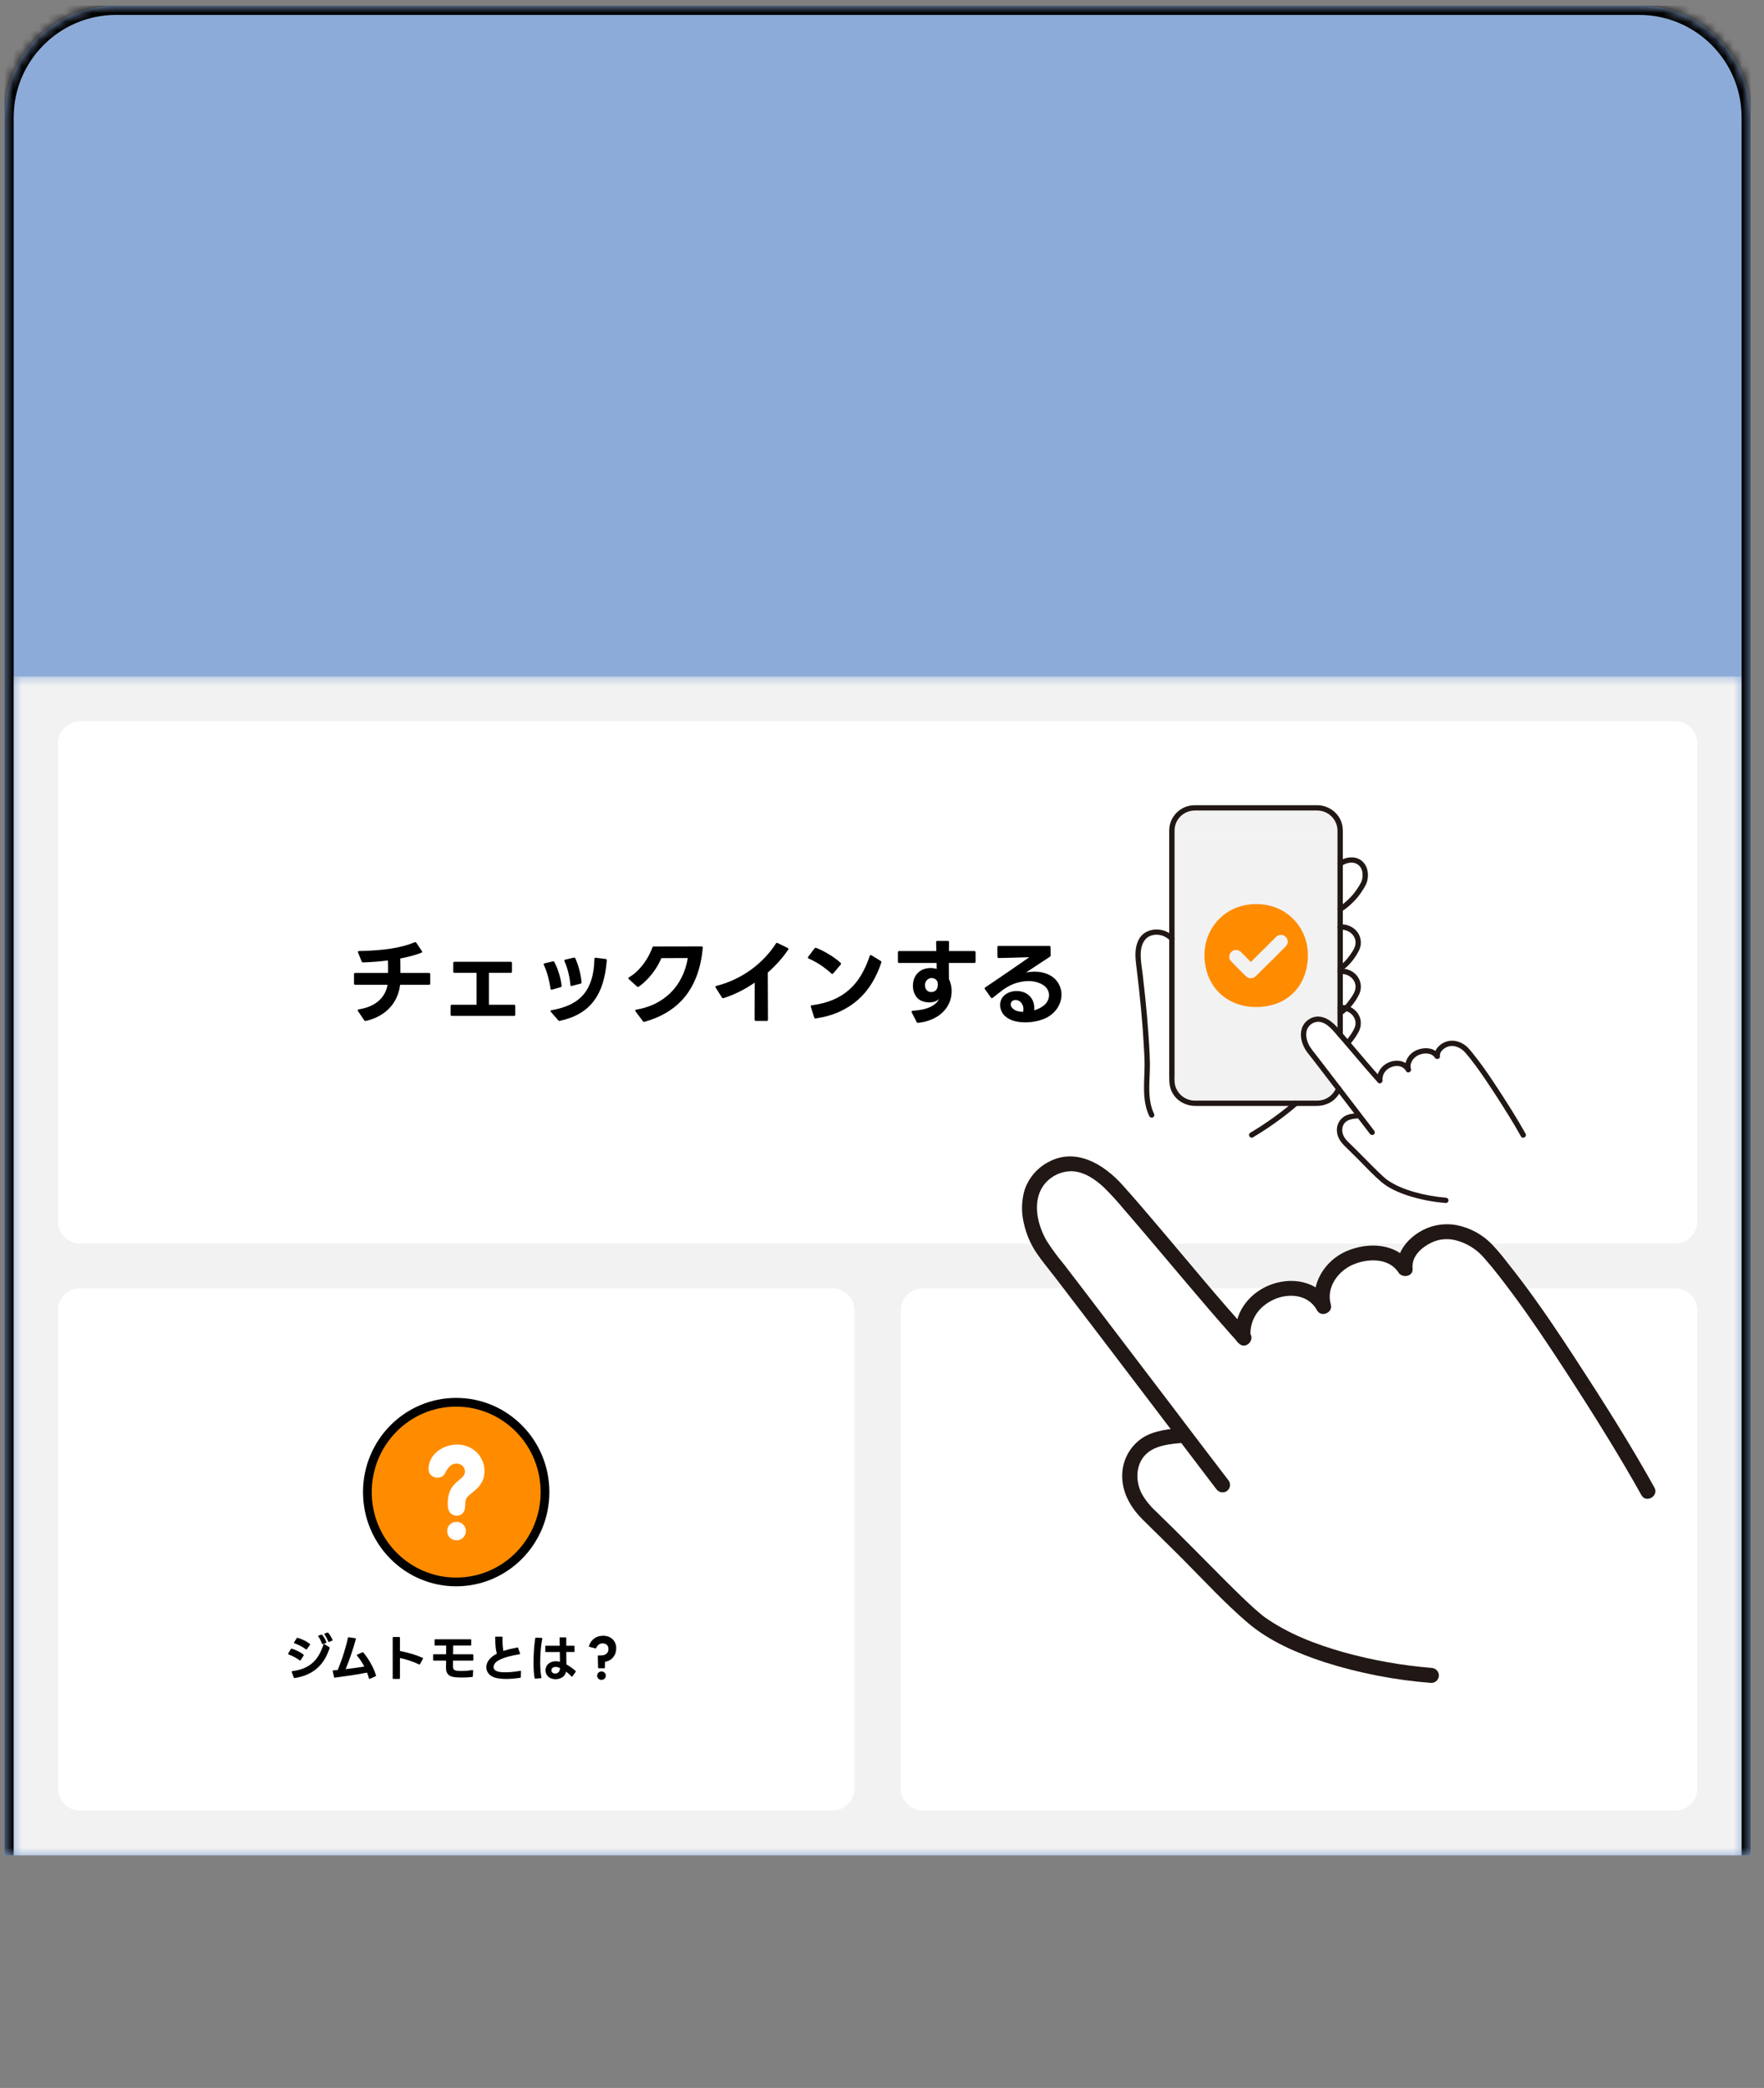 <svg width="202" height="239" viewBox="0 0 202 239" fill="none" xmlns="http://www.w3.org/2000/svg">
<rect x="0" y="0" width="202" height="239" fill="#808080" stroke="none"/>
<g clip-path="url(#clip0_1583_5700)">
<path d="M0.5 13.439C0.5 6.369 6.231 0.639 13.3 0.639H187.7C194.769 0.639 200.5 6.369 200.5 13.439V212.372H0.5V13.439Z" fill="#8CABD8"/>
<mask id="mask0_1583_5700" style="mask-type:luminance" maskUnits="userSpaceOnUse" x="0" y="0" width="201" height="213">
<path d="M0.5 13.439C0.5 6.369 6.231 0.639 13.3 0.639H187.7C194.769 0.639 200.5 6.369 200.5 13.439V212.372H0.5V13.439Z" fill="white"/>
</mask>
<g mask="url(#mask0_1583_5700)">
<path d="M-0.567 13.439C-0.567 5.781 5.642 -0.428 13.3 -0.428H187.7C195.358 -0.428 201.567 5.781 201.567 13.439H199.433C199.433 6.959 194.18 1.706 187.7 1.706H13.3C6.82 1.706 1.567 6.959 1.567 13.439H-0.567ZM-0.567 212.372V13.439C-0.567 5.781 5.642 -0.428 13.3 -0.428V1.706C6.82 1.706 1.567 6.959 1.567 13.439V212.372H-0.567ZM187.7 -0.428C195.358 -0.428 201.567 5.781 201.567 13.439V212.372H199.433V13.439C199.433 6.959 194.18 1.706 187.7 1.706V-0.428Z" fill="black"/>
</g>
<mask id="mask1_1583_5700" style="mask-type:luminance" maskUnits="userSpaceOnUse" x="1" y="77" width="199" height="136">
<path d="M199.433 77.439H1.567V212.373H199.433V77.439Z" fill="white"/>
</mask>
<g mask="url(#mask1_1583_5700)">
<path d="M199.433 77.439H1.567V212.373H199.433V77.439Z" fill="#F2F2F2"/>
<path d="M191.835 82.561H9.165C7.766 82.561 6.632 83.707 6.632 85.121V139.783C6.632 141.197 7.766 142.344 9.165 142.344H191.835C193.234 142.344 194.368 141.197 194.368 139.783V85.121C194.368 83.707 193.234 82.561 191.835 82.561Z" fill="white"/>
<path d="M41.837 116.864C41.773 116.864 41.727 116.836 41.699 116.778L40.992 115.733C40.971 115.697 40.961 115.669 40.961 115.648C40.961 115.591 40.999 115.556 41.077 115.541C42.041 115.385 42.8 115.061 43.356 114.57C43.912 114.08 44.253 113.465 44.38 112.725H40.686C40.588 112.725 40.538 112.676 40.538 112.576V111.52C40.538 111.42 40.588 111.37 40.686 111.37H44.432C44.432 111.143 44.432 110.908 44.432 110.667C44.432 110.417 44.429 110.176 44.422 109.941C43.535 110.055 42.593 110.129 41.594 110.165C41.502 110.165 41.443 110.129 41.414 110.059L41.003 109.035C40.989 109.006 40.982 108.981 40.982 108.96C40.982 108.896 41.027 108.864 41.119 108.864C42.519 108.836 43.736 108.743 44.77 108.586C45.811 108.423 46.715 108.181 47.482 107.861C47.51 107.847 47.535 107.84 47.556 107.84C47.598 107.84 47.637 107.865 47.672 107.915L48.305 108.853C48.334 108.889 48.348 108.924 48.348 108.96C48.348 108.996 48.33 109.02 48.295 109.035C47.943 109.177 47.56 109.305 47.145 109.419C46.737 109.525 46.3 109.625 45.836 109.717C45.843 109.973 45.847 110.247 45.847 110.539C45.847 110.823 45.847 111.1 45.847 111.37H49.118C49.217 111.37 49.266 111.42 49.266 111.52V112.576C49.266 112.676 49.217 112.725 49.118 112.725H45.815C45.759 113.23 45.629 113.707 45.425 114.155C45.227 114.603 44.96 115.008 44.622 115.371C44.292 115.726 43.894 116.032 43.43 116.288C42.973 116.544 42.459 116.736 41.889 116.864H41.837ZM51.745 116.288C51.647 116.288 51.598 116.238 51.598 116.139V115.157C51.598 115.057 51.647 115.008 51.745 115.008H54.573V111.36H52.051C51.953 111.36 51.904 111.31 51.904 111.211V110.24C51.904 110.14 51.953 110.091 52.051 110.091H58.478C58.577 110.091 58.626 110.14 58.626 110.24V111.211C58.626 111.31 58.577 111.36 58.478 111.36H55.987V115.008H58.858C58.956 115.008 59.005 115.057 59.005 115.157V116.139C59.005 116.238 58.956 116.288 58.858 116.288H51.745ZM64.06 116.864C64.011 116.864 63.965 116.839 63.923 116.789L63.09 115.829C63.054 115.793 63.037 115.761 63.037 115.733C63.037 115.684 63.075 115.652 63.153 115.637C64.004 115.488 64.736 115.264 65.348 114.965C65.96 114.66 66.463 114.268 66.857 113.792C67.251 113.308 67.546 112.736 67.743 112.075C67.94 111.413 68.049 110.645 68.07 109.77C68.07 109.664 68.123 109.617 68.229 109.632L69.347 109.77C69.439 109.777 69.484 109.835 69.484 109.941C69.407 110.923 69.249 111.797 69.01 112.565C68.77 113.333 68.432 114.005 67.997 114.581C67.567 115.15 67.033 115.623 66.392 116C65.752 116.377 64.992 116.661 64.113 116.853C64.099 116.86 64.082 116.864 64.06 116.864ZM63.153 113.28C63.09 113.28 63.05 113.241 63.037 113.163C62.98 112.715 62.885 112.252 62.752 111.776C62.625 111.3 62.467 110.858 62.277 110.453C62.263 110.425 62.256 110.4 62.256 110.378C62.256 110.314 62.291 110.279 62.361 110.272L63.3 110.048C63.314 110.041 63.332 110.037 63.353 110.037C63.402 110.037 63.445 110.065 63.48 110.123C63.684 110.507 63.86 110.937 64.008 111.413C64.155 111.889 64.257 112.359 64.314 112.821V112.853C64.314 112.932 64.275 112.981 64.198 113.002L63.206 113.28H63.153ZM65.432 112.864C65.355 112.864 65.316 112.821 65.316 112.736C65.281 112.288 65.203 111.825 65.084 111.349C64.971 110.865 64.823 110.428 64.641 110.037C64.626 109.994 64.62 109.969 64.62 109.963C64.62 109.905 64.658 109.866 64.736 109.845L65.707 109.621C65.713 109.614 65.731 109.611 65.759 109.611C65.808 109.611 65.851 109.639 65.886 109.696C66.055 110.08 66.206 110.517 66.34 111.008C66.473 111.499 66.558 111.972 66.593 112.427V112.448C66.593 112.526 66.554 112.576 66.477 112.597L65.485 112.853C65.471 112.86 65.453 112.864 65.432 112.864ZM73.758 116.97C73.695 116.97 73.649 116.945 73.621 116.896L72.776 115.765C72.755 115.723 72.745 115.69 72.745 115.669C72.745 115.612 72.78 115.58 72.85 115.573C73.624 115.445 74.342 115.221 75.003 114.901C75.664 114.574 76.252 114.161 76.766 113.664C77.279 113.159 77.705 112.572 78.042 111.904C78.387 111.228 78.626 110.481 78.76 109.664L75.731 109.675C75.619 109.952 75.474 110.244 75.299 110.549C75.123 110.848 74.922 111.143 74.697 111.435C74.472 111.726 74.226 112.004 73.958 112.267C73.698 112.523 73.427 112.747 73.146 112.939C73.118 112.96 73.086 112.97 73.051 112.97C73.023 112.97 72.984 112.953 72.935 112.917L72.006 112.075C71.971 112.039 71.953 112.007 71.953 111.978C71.953 111.936 71.978 111.9 72.027 111.872C72.379 111.665 72.699 111.42 72.988 111.136C73.276 110.852 73.533 110.553 73.758 110.24C73.983 109.927 74.173 109.617 74.328 109.312C74.49 108.999 74.616 108.715 74.708 108.459C74.729 108.38 74.782 108.341 74.866 108.341L80.332 108.331C80.438 108.331 80.484 108.395 80.47 108.523C80.364 109.703 80.136 110.759 79.784 111.691C79.439 112.615 78.982 113.425 78.412 114.123C77.842 114.812 77.17 115.392 76.396 115.861C75.622 116.33 74.76 116.697 73.811 116.96C73.796 116.967 73.779 116.97 73.758 116.97ZM86.561 116.864C86.462 116.864 86.413 116.814 86.413 116.715L86.424 112.48C85.854 112.871 85.269 113.216 84.672 113.515C84.074 113.813 83.469 114.059 82.857 114.251C82.842 114.257 82.821 114.261 82.793 114.261C82.737 114.261 82.695 114.233 82.667 114.176L81.949 113.045C81.928 113.009 81.917 112.981 81.917 112.96C81.917 112.903 81.956 112.868 82.034 112.853C82.793 112.661 83.511 112.401 84.186 112.075C84.868 111.748 85.499 111.371 86.075 110.944C86.652 110.517 87.173 110.055 87.637 109.557C88.108 109.052 88.513 108.533 88.851 108C88.907 107.921 88.974 107.904 89.051 107.947L90.201 108.512C90.258 108.548 90.286 108.587 90.286 108.629C90.286 108.651 90.275 108.679 90.254 108.715C89.6 109.668 88.823 110.538 87.922 111.328L87.943 116.715C87.943 116.814 87.894 116.864 87.795 116.864H86.561ZM93.369 116.576C93.299 116.576 93.253 116.537 93.232 116.459L92.852 115.243L92.842 115.189C92.842 115.118 92.884 115.079 92.968 115.072C93.883 114.951 94.692 114.741 95.396 114.443C96.099 114.144 96.718 113.756 97.253 113.28C97.788 112.804 98.245 112.241 98.625 111.594C99.005 110.948 99.329 110.222 99.596 109.419C99.617 109.355 99.652 109.323 99.701 109.323C99.73 109.323 99.758 109.329 99.786 109.344L100.851 109.994C100.929 110.052 100.954 110.112 100.925 110.176C100.644 111.022 100.285 111.804 99.849 112.523C99.413 113.241 98.885 113.877 98.266 114.432C97.647 114.98 96.936 115.438 96.134 115.808C95.332 116.171 94.425 116.427 93.412 116.576H93.369ZM95.301 111.488C95.273 111.488 95.241 111.47 95.206 111.435C95.023 111.264 94.823 111.097 94.604 110.933C94.393 110.763 94.175 110.602 93.95 110.453C93.725 110.304 93.496 110.169 93.264 110.048C93.039 109.92 92.821 109.813 92.61 109.728C92.546 109.706 92.515 109.671 92.515 109.621C92.515 109.585 92.525 109.553 92.546 109.525L93.274 108.555C93.331 108.491 93.394 108.473 93.464 108.501C93.69 108.587 93.922 108.689 94.161 108.811C94.407 108.932 94.65 109.067 94.889 109.216C95.135 109.358 95.374 109.515 95.607 109.685C95.839 109.849 96.053 110.023 96.25 110.208C96.293 110.236 96.314 110.272 96.314 110.315C96.314 110.35 96.296 110.385 96.261 110.421L95.417 111.424C95.374 111.467 95.336 111.488 95.301 111.488ZM105.12 117.077C105.05 117.077 104.997 117.045 104.962 116.981L104.402 115.883C104.389 115.854 104.381 115.829 104.381 115.808C104.381 115.751 104.427 115.716 104.519 115.701C105.37 115.644 106.049 115.495 106.555 115.253C107.062 115.004 107.386 114.698 107.526 114.336C107.414 114.471 107.255 114.574 107.051 114.645C106.848 114.709 106.633 114.741 106.408 114.741C106.154 114.741 105.901 114.699 105.648 114.613C105.394 114.528 105.187 114.393 105.025 114.208C104.864 114.023 104.74 113.813 104.656 113.578C104.579 113.337 104.54 113.092 104.54 112.843C104.54 112.544 104.592 112.256 104.698 111.978C104.811 111.701 104.976 111.47 105.194 111.285C105.398 111.108 105.62 110.983 105.859 110.912C106.105 110.841 106.341 110.805 106.566 110.805C106.7 110.805 106.823 110.816 106.935 110.837C107.055 110.852 107.164 110.876 107.262 110.912L107.252 110.229H102.967C102.869 110.229 102.82 110.18 102.82 110.08V109.013C102.82 108.913 102.869 108.864 102.967 108.864H107.22L107.199 107.851V107.84C107.199 107.748 107.249 107.701 107.347 107.701H108.529C108.627 107.701 108.676 107.751 108.676 107.851L108.666 108.864H111.568C111.667 108.864 111.716 108.913 111.716 109.013V110.08C111.716 110.18 111.667 110.229 111.568 110.229H108.655V110.773L108.666 112.075C108.75 112.238 108.821 112.437 108.877 112.672C108.94 112.9 108.972 113.159 108.972 113.451C108.972 113.607 108.961 113.771 108.94 113.941C108.891 114.332 108.768 114.705 108.571 115.061C108.381 115.409 108.124 115.726 107.8 116.011C107.484 116.288 107.101 116.519 106.65 116.704C106.207 116.896 105.704 117.02 105.141 117.077H105.12ZM106.65 113.557C106.756 113.557 106.858 113.536 106.956 113.493C107.062 113.451 107.146 113.39 107.21 113.312C107.287 113.212 107.336 113.109 107.357 113.002C107.378 112.896 107.389 112.793 107.389 112.693C107.389 112.636 107.386 112.587 107.378 112.544C107.378 112.501 107.375 112.462 107.368 112.427C107.347 112.348 107.308 112.281 107.252 112.224C107.203 112.16 107.154 112.11 107.104 112.075C107.048 112.039 106.981 112.011 106.903 111.989C106.833 111.961 106.759 111.947 106.682 111.947C106.576 111.947 106.471 111.972 106.365 112.021C106.26 112.071 106.168 112.145 106.091 112.245C105.979 112.401 105.922 112.58 105.922 112.778C105.922 112.977 105.975 113.148 106.08 113.291C106.144 113.383 106.225 113.451 106.323 113.493C106.429 113.536 106.538 113.557 106.65 113.557ZM117.416 117.024C117.03 117.024 116.656 116.985 116.298 116.907C115.946 116.828 115.64 116.704 115.38 116.533C115.091 116.348 114.877 116.124 114.736 115.861C114.595 115.591 114.525 115.321 114.525 115.051C114.525 114.83 114.567 114.62 114.651 114.421C114.743 114.215 114.88 114.037 115.063 113.888C115.239 113.745 115.443 113.636 115.675 113.557C115.914 113.479 116.164 113.44 116.424 113.44C116.684 113.44 116.941 113.483 117.195 113.568C117.448 113.653 117.67 113.788 117.859 113.973C118.056 114.151 118.208 114.379 118.313 114.656C118.419 114.933 118.457 115.264 118.429 115.648C118.76 115.548 119.041 115.424 119.274 115.275C119.576 115.089 119.794 114.876 119.928 114.635C120.061 114.393 120.128 114.154 120.128 113.92C120.128 113.742 120.093 113.572 120.023 113.408C119.953 113.244 119.858 113.102 119.738 112.981C119.534 112.775 119.259 112.612 118.915 112.491C118.577 112.363 118.197 112.299 117.775 112.299C117.346 112.299 116.889 112.369 116.403 112.512C115.925 112.654 115.436 112.896 114.936 113.237C114.768 113.365 114.578 113.511 114.366 113.675C114.162 113.831 113.938 114.009 113.691 114.208C113.656 114.236 113.621 114.251 113.586 114.251C113.543 114.251 113.505 114.229 113.469 114.186L112.794 113.237C112.766 113.194 112.752 113.163 112.752 113.141C112.752 113.099 112.777 113.06 112.826 113.024C113.332 112.683 113.811 112.359 114.261 112.053C114.718 111.74 115.151 111.445 115.559 111.168C115.974 110.884 116.372 110.609 116.751 110.347C117.131 110.084 117.504 109.824 117.87 109.568C117.279 109.582 116.684 109.6 116.087 109.621C115.496 109.636 114.922 109.649 114.366 109.664C114.268 109.664 114.219 109.614 114.219 109.515L114.208 108.427C114.208 108.327 114.257 108.277 114.356 108.277H120.149C120.248 108.277 120.297 108.327 120.297 108.427L120.308 109.344C120.308 109.422 120.276 109.483 120.213 109.525L117.49 111.317C117.821 111.253 118.144 111.221 118.461 111.221C118.883 111.221 119.277 111.278 119.643 111.392C120.016 111.505 120.346 111.676 120.635 111.904C120.937 112.153 121.166 112.448 121.321 112.789C121.475 113.124 121.553 113.479 121.553 113.856C121.553 114.097 121.518 114.343 121.447 114.592C121.377 114.841 121.272 115.083 121.131 115.317C120.99 115.545 120.811 115.761 120.593 115.968C120.382 116.167 120.128 116.345 119.833 116.501C119.502 116.665 119.126 116.793 118.704 116.885C118.282 116.977 117.853 117.024 117.416 117.024ZM117.152 115.829C117.18 115.723 117.195 115.612 117.195 115.499C117.195 115.335 117.167 115.193 117.11 115.072C117.061 114.944 116.994 114.833 116.91 114.741C116.825 114.649 116.73 114.581 116.625 114.539C116.519 114.489 116.414 114.464 116.308 114.464C116.154 114.464 116.027 114.503 115.928 114.581C115.802 114.673 115.738 114.801 115.738 114.965C115.738 115.051 115.759 115.136 115.802 115.221C115.844 115.307 115.904 115.381 115.981 115.445C116.115 115.573 116.283 115.669 116.488 115.733C116.692 115.79 116.913 115.822 117.152 115.829Z" fill="black"/>
<path d="M154.453 119.226C154.681 118.954 154.889 118.667 155.077 118.366C155.292 118.065 155.441 117.723 155.517 117.362C155.555 117.057 155.512 116.748 155.393 116.464C155.274 116.18 155.083 115.932 154.838 115.745C154.556 115.524 154.216 115.388 153.858 115.353C153.5 115.317 153.14 115.384 152.82 115.545C152.335 115.784 151.947 116.177 151.601 116.589C151.285 116.947 151.023 117.348 150.819 117.779C150.616 118.212 150.543 118.695 150.611 119.168C150.635 119.373 150.701 119.572 150.805 119.752C150.909 119.931 151.047 120.089 151.213 120.213C151.379 120.339 151.569 120.43 151.77 120.481C151.972 120.532 152.183 120.542 152.389 120.51C152.737 120.464 153.071 120.345 153.371 120.163C153.782 119.913 154.147 119.596 154.453 119.226Z" fill="white"/>
<path d="M154.453 109.996C154.681 109.724 154.889 109.437 155.077 109.136C155.292 108.834 155.441 108.493 155.517 108.132C155.555 107.826 155.512 107.517 155.393 107.233C155.274 106.95 155.083 106.702 154.838 106.514C154.556 106.294 154.216 106.158 153.858 106.122C153.5 106.087 153.14 106.153 152.82 106.314C152.335 106.553 151.947 106.947 151.601 107.359C151.285 107.717 151.023 108.117 150.819 108.548C150.616 108.982 150.543 109.464 150.611 109.938C150.635 110.143 150.702 110.342 150.805 110.521C150.909 110.701 151.047 110.858 151.213 110.983C151.379 111.109 151.569 111.199 151.77 111.25C151.972 111.301 152.183 111.311 152.389 111.28C152.737 111.233 153.071 111.115 153.371 110.932C153.782 110.682 154.147 110.366 154.453 109.996Z" fill="white"/>
<path d="M154.453 115.058C154.681 114.786 154.889 114.499 155.077 114.198C155.292 113.897 155.441 113.555 155.517 113.194C155.555 112.889 155.512 112.58 155.393 112.296C155.274 112.013 155.083 111.765 154.838 111.576C154.556 111.356 154.216 111.22 153.858 111.185C153.5 111.15 153.14 111.216 152.82 111.377C152.335 111.615 151.947 112.009 151.601 112.422C151.285 112.78 151.023 113.18 150.819 113.611C150.616 114.044 150.543 114.527 150.611 115C150.635 115.206 150.701 115.404 150.805 115.584C150.909 115.763 151.047 115.92 151.213 116.046C151.379 116.171 151.569 116.262 151.77 116.313C151.972 116.364 152.183 116.374 152.389 116.342C152.737 116.296 153.071 116.177 153.371 115.995C153.782 115.745 154.147 115.429 154.453 115.058Z" fill="white"/>
<path d="M151.742 100.451C151.514 100.723 151.305 101.01 151.117 101.311C150.903 101.612 150.753 101.954 150.677 102.315C150.639 102.62 150.682 102.929 150.802 103.212C150.921 103.496 151.112 103.744 151.356 103.932C151.639 104.153 151.979 104.288 152.336 104.323C152.694 104.359 153.054 104.292 153.375 104.132C153.86 103.893 154.841 102.991 155.187 102.578C155.533 102.14 155.841 101.673 156.108 101.183C156.326 100.731 156.394 100.222 156.303 99.729C156.268 99.504 156.183 99.288 156.053 99.1C155.923 98.912 155.752 98.755 155.552 98.641C155.243 98.472 154.887 98.406 154.538 98.451C154.189 98.498 153.855 98.617 153.556 98.799C153.14 99.043 152.054 100.084 151.742 100.451Z" fill="white"/>
<path d="M131.885 127.635C130.952 125.725 131.461 123.384 131.362 121.205C131.22 118.056 130.994 115.188 130.413 110.437C130.297 109.487 130.22 108.536 130.668 107.689C131.117 106.842 132.117 106.518 133.048 106.767C133.889 106.992 134.394 107.512 134.714 108.317L150.225 124.628C148.147 126.656 145.833 128.433 143.333 129.921L131.885 127.635Z" fill="white"/>
<path d="M152.923 95.924L134.197 95.925C134.197 100.091 134.197 118.16 134.197 122.67C134.233 122.67 134.253 122.67 134.253 122.67L153.467 122.669C153.467 118.156 153.467 100.088 153.467 95.924L152.923 95.924Z" fill="#F2F2F2"/>
<path d="M165.566 137.399C163.392 137.214 160.685 136.643 158.771 135.369C157.97 134.837 156.17 132.859 154.175 130.936C153.565 130.348 153.236 129.664 153.473 128.854C153.541 128.624 153.668 128.416 153.84 128.248C154.012 128.08 154.224 127.958 154.456 127.894C154.822 127.788 155.198 127.724 155.578 127.705L155.653 127.699C154.03 125.58 151.57 122.364 149.911 120.225C149.312 119.452 148.843 117.851 149.921 117.028C150.966 116.229 152.03 116.835 152.806 117.689C154.04 119.046 156.734 122.303 158.007 123.689C157.939 122.912 158.353 122.161 159.33 121.818C160.093 121.55 160.927 121.782 161.275 122.454C161.058 121.757 161.448 120.896 162.284 120.51C163.121 120.124 164.145 120.214 164.581 120.928C164.501 120.255 165.115 119.727 165.717 119.514C166.366 119.284 167.341 119.486 168.052 120.328C169.436 121.966 170.557 123.692 171.531 125.183C172.952 127.361 173.919 129.005 174.434 129.931L165.566 137.399Z" fill="white"/>
<path d="M151.797 122.668C145.886 122.668 138.927 122.668 134.197 122.669V123.694C134.197 124.034 134.264 124.371 134.395 124.686C134.527 125 134.719 125.286 134.962 125.527C135.204 125.767 135.492 125.958 135.809 126.088C136.127 126.218 136.466 126.286 136.809 126.286H150.854C151.383 126.286 151.899 126.126 152.335 125.828C152.77 125.53 153.104 125.108 153.292 124.618C152.795 123.968 152.288 123.308 151.797 122.668Z" fill="#F2F2F2"/>
<path d="M153.467 95.065C153.467 94.724 153.4 94.387 153.268 94.073C153.137 93.758 152.944 93.472 152.701 93.232C152.459 92.991 152.171 92.8 151.854 92.669C151.537 92.539 151.198 92.473 150.854 92.473H136.809C136.466 92.473 136.127 92.539 135.809 92.669C135.492 92.8 135.204 92.991 134.962 93.232C134.719 93.472 134.527 93.758 134.395 94.073C134.264 94.387 134.197 94.724 134.197 95.065V95.925L153.467 95.924V95.065Z" fill="#F2F2F2"/>
<path d="M143.849 103.486C140.348 103.486 137.928 106.176 137.928 109.324C137.928 112.846 140.4 115.272 143.849 115.272C147.43 115.272 149.769 112.824 149.769 109.324C149.769 106.155 147.336 103.486 143.849 103.486ZM147.231 108.33C146.094 109.485 144.943 110.627 143.78 111.756C143.632 111.898 143.435 111.977 143.229 111.977C143.023 111.977 142.826 111.898 142.678 111.756C142.115 111.196 141.564 110.625 141 110.066C140.928 109.994 140.869 109.909 140.828 109.815C140.789 109.72 140.768 109.62 140.768 109.518C140.768 109.415 140.787 109.315 140.827 109.22C140.866 109.126 140.923 109.04 140.996 108.968C141.069 108.896 141.156 108.838 141.251 108.8C141.345 108.761 141.447 108.741 141.55 108.741C141.653 108.742 141.754 108.763 141.849 108.802C141.944 108.842 142.03 108.9 142.102 108.972C142.483 109.35 142.859 109.733 143.236 110.114C144.208 109.163 145.172 108.204 146.129 107.237C146.202 107.165 146.287 107.108 146.382 107.069C146.476 107.03 146.578 107.01 146.68 107.01C146.782 107.01 146.883 107.03 146.978 107.069C147.073 107.108 147.159 107.165 147.231 107.237C147.304 107.308 147.361 107.394 147.4 107.487C147.439 107.581 147.459 107.682 147.459 107.783C147.459 107.885 147.439 107.986 147.4 108.079C147.361 108.173 147.304 108.258 147.231 108.33Z" fill="#FF8C00"/>
<path d="M143.487 130.183C145.301 129.106 147.017 127.874 148.616 126.501C148.915 126.245 148.48 125.818 148.183 126.072C146.623 127.41 144.948 128.61 143.179 129.659C142.84 129.859 143.147 130.384 143.487 130.183Z" fill="#211715"/>
<path d="M132.149 127.483C131.421 125.971 131.62 124.204 131.669 122.583C131.71 121.187 131.606 119.787 131.511 118.393C131.414 116.979 131.289 115.567 131.142 114.158C131.056 113.321 130.964 112.486 130.865 111.651C130.759 110.75 130.574 109.823 130.641 108.914C130.7 108.116 131.059 107.315 131.883 107.069C132.254 106.966 132.645 106.967 133.016 107.072C133.386 107.177 133.719 107.382 133.98 107.664C134.244 107.955 134.676 107.524 134.412 107.235C133.336 106.056 131.141 106.068 130.378 107.587C129.957 108.424 129.982 109.361 130.087 110.267C130.196 111.216 130.315 112.163 130.419 113.112C130.588 114.644 130.736 116.179 130.85 117.716C130.9 118.383 130.944 119.052 130.981 119.72C131.022 120.452 131.072 121.186 131.069 121.919C131.061 123.88 130.737 125.953 131.62 127.789C131.662 127.858 131.729 127.908 131.807 127.928C131.886 127.949 131.969 127.938 132.039 127.898C132.108 127.856 132.158 127.79 132.179 127.712C132.199 127.635 132.188 127.552 132.149 127.483Z" fill="#211715"/>
<path d="M154.516 119.614C154.901 119.195 155.236 118.732 155.512 118.236C155.789 117.783 155.889 117.245 155.794 116.724C155.579 115.676 154.529 114.95 153.467 115.053C153.386 115.055 153.309 115.087 153.252 115.144C153.195 115.2 153.163 115.276 153.16 115.356C153.161 115.437 153.193 115.513 153.25 115.57C153.307 115.627 153.385 115.66 153.467 115.66C154.286 115.581 155.08 116.102 155.213 116.932C155.276 117.327 155.126 117.69 154.928 118.025C154.689 118.44 154.406 118.829 154.084 119.185C153.818 119.473 154.249 119.903 154.516 119.615V119.614Z" fill="#211715"/>
<path d="M153.621 111.134C154.047 110.857 154.426 110.515 154.744 110.12C155.086 109.718 155.379 109.278 155.614 108.807C155.825 108.392 155.886 107.919 155.788 107.465C155.689 107.011 155.436 106.604 155.072 106.313C154.621 105.95 154.046 105.773 153.467 105.82C153.386 105.822 153.309 105.855 153.252 105.912C153.195 105.968 153.163 106.044 153.16 106.124C153.161 106.204 153.193 106.281 153.25 106.338C153.307 106.395 153.385 106.427 153.467 106.427C154.395 106.34 155.338 107.066 155.221 108.051C155.159 108.57 154.781 109.062 154.48 109.471C154.165 109.919 153.769 110.304 153.311 110.609C152.982 110.821 153.289 111.347 153.621 111.134Z" fill="#211715"/>
<path d="M153.466 111.488C154.394 111.399 155.331 112.124 155.221 113.105C155.163 113.617 154.792 114.101 154.497 114.506C154.179 114.965 153.777 115.359 153.312 115.67C152.981 115.88 153.288 116.406 153.621 116.194C154.056 115.912 154.442 115.561 154.763 115.157C155.104 114.755 155.393 114.314 155.626 113.842C155.836 113.413 155.888 112.925 155.773 112.461C155.663 112.034 155.417 111.653 155.073 111.374C154.622 111.01 154.046 110.833 153.466 110.881C153.386 110.883 153.31 110.915 153.253 110.972C153.196 111.029 153.163 111.104 153.161 111.184C153.161 111.265 153.193 111.342 153.251 111.399C153.308 111.455 153.386 111.488 153.466 111.488Z" fill="#211715"/>
<path d="M153.621 99.118C154.109 98.795 154.795 98.586 155.349 98.876C155.828 99.127 156.023 99.602 156.033 100.12C156.044 100.396 155.997 100.671 155.895 100.927C155.767 101.192 155.618 101.447 155.45 101.688C155.193 102.094 154.891 102.469 154.548 102.806C154.177 103.191 153.762 103.531 153.311 103.819C152.973 104.018 153.28 104.543 153.621 104.343C154.099 104.04 154.54 103.683 154.934 103.279C155.345 102.88 155.705 102.434 156.007 101.95C156.203 101.665 156.37 101.361 156.503 101.043C156.617 100.714 156.664 100.366 156.641 100.02C156.605 99.36 156.326 98.758 155.748 98.402C154.995 97.941 154.015 98.129 153.312 98.593C152.986 98.809 153.291 99.335 153.621 99.118Z" fill="#211715"/>
<path d="M153.772 118.435V95.508C153.785 95.178 153.766 94.846 153.719 94.519C153.47 93.156 152.218 92.178 150.84 92.169C149.674 92.162 148.509 92.169 147.343 92.169H136.944C136.699 92.165 136.453 92.186 136.211 92.23C135.553 92.368 134.963 92.726 134.539 93.245C134.117 93.764 133.887 94.412 133.889 95.08C133.889 95.207 133.889 95.335 133.889 95.462V123.3C133.889 123.905 133.933 124.484 134.223 125.039C134.746 126.038 135.795 126.591 136.909 126.591H150.656C151.183 126.607 151.706 126.499 152.182 126.274C152.514 126.107 152.81 125.877 153.053 125.597C153.173 125.46 153.28 125.312 153.374 125.156C153.461 125.007 153.6 124.794 153.6 124.62C153.6 124.229 152.987 124.228 152.987 124.62C152.987 124.537 152.965 124.628 152.955 124.642C152.93 124.679 152.913 124.727 152.892 124.768C152.847 124.851 152.797 124.931 152.745 125.007C152.433 125.447 151.978 125.765 151.455 125.905C151.074 126.007 150.678 125.984 150.286 125.984H138.305C137.826 125.984 137.345 125.984 136.865 125.984C136.321 125.991 135.79 125.809 135.366 125.47C134.942 125.131 134.651 124.655 134.542 124.125C134.495 123.781 134.481 123.433 134.502 123.085V95.425C134.502 95.308 134.501 95.192 134.502 95.075C134.5 94.526 134.697 93.994 135.056 93.577C135.274 93.327 135.543 93.127 135.845 92.989C136.148 92.851 136.476 92.779 136.808 92.777C136.89 92.777 136.971 92.777 137.054 92.777H149.891C150.211 92.777 150.531 92.774 150.85 92.777C151.463 92.782 152.048 93.026 152.479 93.457C152.911 93.886 153.156 94.468 153.16 95.075C153.169 96.392 153.16 97.709 153.16 99.026V118.435C153.16 118.826 153.772 118.827 153.772 118.435Z" fill="#211715"/>
<path d="M157.394 129.471C156.599 128.445 155.814 127.412 155.026 126.383C153.853 124.851 152.679 123.321 151.504 121.792C151.228 121.434 150.952 121.076 150.676 120.719C150.423 120.42 150.19 120.106 149.978 119.778C149.606 119.143 149.384 118.245 149.807 117.589C149.937 117.393 150.114 117.233 150.323 117.123C150.531 117.013 150.765 116.957 151 116.96C151.502 116.977 151.956 117.291 152.31 117.62C152.589 117.894 152.854 118.182 153.103 118.482C153.377 118.795 153.649 119.109 153.919 119.425C155.098 120.797 156.254 122.189 157.459 123.538C157.568 123.661 157.679 123.784 157.79 123.906C158.056 124.195 158.488 123.764 158.223 123.476C157 122.144 155.849 120.745 154.673 119.371C154.141 118.749 153.61 118.124 153.06 117.517C152.297 116.676 151.157 115.983 150.032 116.594C149.573 116.838 149.226 117.249 149.068 117.741C148.943 118.184 148.938 118.651 149.052 119.097C149.148 119.512 149.321 119.907 149.56 120.26C149.799 120.609 150.076 120.935 150.334 121.269C151.547 122.839 152.755 124.411 153.959 125.987C154.87 127.177 155.781 128.367 156.694 129.556C156.75 129.63 156.807 129.704 156.864 129.778C156.907 129.845 156.974 129.894 157.052 129.914C157.13 129.935 157.212 129.924 157.283 129.887C157.353 129.845 157.403 129.779 157.424 129.701C157.444 129.624 157.433 129.541 157.393 129.471L157.394 129.471Z" fill="#211715"/>
<path d="M165.566 137.096C164.369 136.998 163.184 136.787 162.026 136.465C160.909 136.149 159.78 135.719 158.831 135.042C158.812 135.031 158.795 135.017 158.779 135.003C158.746 134.976 158.712 134.95 158.679 134.922C158.605 134.861 158.533 134.798 158.461 134.735C158.288 134.583 158.12 134.425 157.955 134.265C157.533 133.86 157.121 133.444 156.709 133.03C156.218 132.534 155.728 132.036 155.231 131.545C154.968 131.283 154.703 131.024 154.435 130.765C154.218 130.566 154.033 130.335 153.886 130.08C153.622 129.591 153.618 128.907 154.026 128.491C154.408 128.101 155.038 128.053 155.578 128.009C155.658 128.008 155.734 127.975 155.791 127.919C155.848 127.862 155.882 127.786 155.883 127.706C155.883 127.625 155.85 127.548 155.793 127.492C155.736 127.435 155.658 127.403 155.578 127.402C155.016 127.447 154.365 127.504 153.884 127.826C153.623 128.005 153.414 128.248 153.275 128.53C153.137 128.812 153.073 129.125 153.091 129.439C153.116 130.093 153.464 130.661 153.92 131.114C154.473 131.663 155.032 132.204 155.581 132.757C156.423 133.605 157.242 134.494 158.152 135.272C159.038 136.029 160.162 136.507 161.262 136.868C162.66 137.311 164.104 137.591 165.566 137.704C165.648 137.703 165.725 137.671 165.783 137.614C165.84 137.557 165.872 137.48 165.873 137.4C165.871 137.32 165.838 137.243 165.781 137.187C165.724 137.13 165.647 137.098 165.566 137.096Z" fill="#211715"/>
<path d="M158.313 123.688C158.262 123.012 158.624 122.463 159.249 122.175C159.865 121.891 160.666 121.964 161.012 122.607C161.175 122.91 161.668 122.703 161.571 122.373C161.375 121.705 161.834 121.037 162.461 120.762C163.052 120.502 163.931 120.471 164.318 121.08C164.467 121.315 164.918 121.245 164.888 120.927C164.844 120.47 165.168 120.131 165.547 119.922C165.865 119.738 166.24 119.682 166.599 119.763C167.069 119.874 167.491 120.133 167.802 120.502C168.214 120.97 168.594 121.47 168.967 121.97C169.67 122.915 170.325 123.896 170.971 124.881C171.606 125.854 172.234 126.831 172.841 127.821C173.298 128.568 173.745 129.319 174.171 130.083C174.361 130.424 174.89 130.119 174.698 129.776C173.712 128.006 172.622 126.293 171.513 124.597C170.82 123.537 170.116 122.485 169.352 121.473C169.15 121.205 168.944 120.94 168.734 120.678C168.534 120.412 168.319 120.159 168.09 119.918C167.711 119.537 167.229 119.274 166.7 119.166C166.17 119.061 165.619 119.16 165.16 119.443C164.642 119.757 164.215 120.295 164.275 120.927L164.846 120.774C164.278 119.879 163.091 119.83 162.195 120.218C161.315 120.6 160.701 121.58 160.981 122.534L161.54 122.3C161.049 121.39 159.921 121.229 159.031 121.61C158.191 121.97 157.63 122.765 157.701 123.688C157.704 123.768 157.736 123.843 157.793 123.9C157.85 123.957 157.927 123.99 158.008 123.991C158.089 123.991 158.166 123.959 158.223 123.902C158.281 123.845 158.313 123.768 158.313 123.688Z" fill="#211715"/>
<path d="M95.316 147.467H9.165C7.766 147.467 6.632 148.613 6.632 150.028V204.689C6.632 206.104 7.766 207.25 9.165 207.25H95.316C96.715 207.25 97.849 206.104 97.849 204.689V150.028C97.849 148.613 96.715 147.467 95.316 147.467Z" fill="white"/>
<path d="M52.24 181.08C57.857 181.08 62.41 176.475 62.41 170.795C62.41 165.116 57.857 160.512 52.24 160.512C46.623 160.512 42.07 165.116 42.07 170.795C42.07 176.475 46.623 181.08 52.24 181.08Z" fill="#FF8C00" stroke="black"/>
<path d="M52.345 173.276C52.143 173.288 51.944 173.226 51.786 173.099C51.711 173.033 51.65 172.951 51.608 172.86C51.461 172.542 51.447 171.989 51.567 171.303C51.722 170.42 52.176 170.035 52.703 169.589C52.826 169.484 52.953 169.376 53.079 169.258C53.205 169.149 53.304 169.012 53.37 168.857C53.436 168.703 53.466 168.535 53.458 168.367C53.45 168.212 53.408 168.061 53.336 167.924C53.263 167.786 53.162 167.668 53.038 167.575C52.817 167.4 52.543 167.306 52.262 167.309C51.983 167.305 51.711 167.4 51.493 167.575C51.144 167.842 50.933 168.214 50.774 168.542C50.706 168.684 50.589 168.797 50.446 168.86C50.333 168.906 50.212 168.929 50.09 168.928C49.958 168.93 49.826 168.901 49.706 168.846C49.402 168.7 49.267 168.429 49.291 168.016C49.325 167.561 49.49 167.127 49.767 166.768C50.318 166.041 51.335 165.573 52.358 165.573C52.754 165.566 53.148 165.641 53.514 165.792C53.881 165.944 54.213 166.169 54.492 166.454C55.001 166.989 55.28 167.705 55.269 168.448C55.267 168.77 55.201 169.088 55.075 169.384C54.949 169.68 54.765 169.946 54.534 170.169C54.243 170.445 54.013 170.636 53.809 170.804C53.689 170.903 53.586 170.989 53.487 171.078C53.244 171.301 53.096 171.612 53.075 171.943L53.07 172.077C53.066 172.28 53.05 172.483 53.022 172.684C52.992 172.835 52.921 172.975 52.816 173.086C52.754 173.148 52.681 173.196 52.599 173.228C52.519 173.261 52.432 173.277 52.345 173.276Z" fill="white"/>
<path d="M52.282 176.102C52.142 176.104 52.004 176.072 51.878 176.007C51.753 175.944 51.645 175.85 51.563 175.735C51.462 175.573 51.415 175.383 51.43 175.192C51.444 175.001 51.519 174.82 51.644 174.676C51.722 174.595 51.816 174.533 51.919 174.491C52.023 174.448 52.133 174.427 52.245 174.43H52.263C52.38 174.43 52.775 174.454 52.993 174.775C53.103 174.951 53.148 175.161 53.12 175.368C53.092 175.574 52.993 175.764 52.84 175.904C52.683 176.035 52.486 176.105 52.282 176.102Z" fill="white"/>
<path d="M52.345 173.057C52.151 173.055 51.967 173.013 51.848 172.846C51.769 172.715 51.723 172.565 51.715 172.411C51.672 171.95 51.718 171.483 51.85 171.039C51.957 170.7 52.146 170.393 52.401 170.148C52.695 169.854 53.058 169.623 53.332 169.309C53.487 169.138 53.593 168.928 53.642 168.702C53.691 168.475 53.68 168.24 53.61 168.019C53.531 167.798 53.398 167.601 53.224 167.447C53.05 167.292 52.84 167.184 52.614 167.132C52.381 167.078 52.139 167.08 51.907 167.139C51.676 167.197 51.461 167.31 51.281 167.469C51.099 167.625 50.943 167.809 50.817 168.014C50.716 168.173 50.649 168.355 50.543 168.509C50.35 168.792 49.799 168.774 49.602 168.49C49.518 168.347 49.485 168.179 49.507 168.015C49.522 167.785 49.578 167.56 49.672 167.351C50.033 166.541 50.839 166.044 51.674 165.862C52.418 165.686 53.2 165.811 53.855 166.209C54.23 166.449 54.537 166.783 54.747 167.178C54.958 167.573 55.063 168.017 55.053 168.465C55.044 168.892 54.914 169.308 54.68 169.663C54.441 170.022 54.077 170.3 53.749 170.572C53.567 170.709 53.396 170.86 53.237 171.023C53.088 171.192 52.977 171.393 52.913 171.612C52.873 171.777 52.852 171.948 52.852 172.118C52.844 172.326 52.857 172.572 52.772 172.767C52.738 172.853 52.679 172.927 52.602 172.979C52.526 173.03 52.437 173.058 52.345 173.057C52.068 173.064 52.066 173.501 52.344 173.493C52.472 173.494 52.598 173.467 52.714 173.413C52.83 173.36 52.933 173.282 53.016 173.185C53.184 172.976 53.237 172.745 53.262 172.483C53.28 172.292 53.276 172.099 53.293 171.908C53.314 171.701 53.397 171.504 53.53 171.344C53.691 171.174 53.866 171.02 54.054 170.881C54.237 170.729 54.417 170.574 54.592 170.411C54.952 170.088 55.22 169.672 55.367 169.208C55.657 168.259 55.399 167.181 54.765 166.432C54.475 166.1 54.12 165.833 53.722 165.647C53.324 165.462 52.892 165.362 52.454 165.355C51.526 165.328 50.556 165.667 49.879 166.318C49.509 166.67 49.25 167.123 49.132 167.621C49.035 168.051 49.026 168.581 49.387 168.892C49.769 169.221 50.418 169.245 50.789 168.885C50.933 168.745 51.002 168.556 51.099 168.384C51.211 168.176 51.356 167.988 51.528 167.827C51.691 167.67 51.898 167.569 52.12 167.538C52.343 167.507 52.569 167.547 52.768 167.653C52.953 167.749 53.098 167.908 53.176 168.102C53.255 168.296 53.261 168.513 53.196 168.711C53.12 168.938 52.943 169.094 52.769 169.246C52.601 169.393 52.428 169.533 52.262 169.683C51.968 169.934 51.728 170.243 51.559 170.593C51.363 171.069 51.264 171.581 51.271 172.097C51.267 172.522 51.325 173.007 51.678 173.288C51.872 173.429 52.106 173.501 52.345 173.493C52.622 173.496 52.623 173.061 52.345 173.057Z" fill="white"/>
<path d="M52.282 175.882C52.128 175.884 51.978 175.833 51.857 175.738C51.865 175.744 51.875 175.753 51.844 175.726C51.829 175.712 51.814 175.698 51.8 175.683C51.781 175.665 51.764 175.646 51.749 175.624C51.699 175.545 51.665 175.457 51.651 175.365C51.631 175.231 51.65 175.094 51.704 174.971C51.757 174.851 51.852 174.754 51.971 174.701C52.082 174.656 52.202 174.637 52.321 174.648C52.342 174.649 52.364 174.653 52.385 174.654C52.32 174.649 52.403 174.657 52.42 174.661C52.481 174.672 52.54 174.691 52.597 174.714C52.554 174.696 52.615 174.725 52.618 174.727C52.631 174.733 52.643 174.739 52.654 174.747C52.672 174.758 52.69 174.769 52.708 174.782C52.701 174.776 52.683 174.759 52.717 174.789C52.774 174.834 52.821 174.893 52.853 174.96C52.877 175.01 52.895 175.064 52.904 175.119C52.904 175.119 52.913 175.192 52.91 175.15C52.911 175.165 52.912 175.18 52.913 175.194C52.915 175.24 52.914 175.285 52.909 175.33C52.913 175.297 52.909 175.334 52.908 175.339C52.902 175.369 52.896 175.398 52.888 175.427C52.884 175.442 52.88 175.457 52.875 175.471C52.875 175.473 52.851 175.535 52.865 175.503C52.836 175.577 52.792 175.645 52.737 175.702C52.677 175.76 52.606 175.807 52.527 175.838C52.449 175.869 52.366 175.883 52.282 175.882C52.005 175.886 52.004 176.321 52.282 176.317C52.513 176.32 52.738 176.245 52.923 176.106C53.108 175.966 53.241 175.768 53.304 175.543C53.366 175.334 53.361 175.11 53.29 174.904C53.219 174.697 53.085 174.519 52.908 174.393C52.761 174.302 52.597 174.242 52.426 174.219C52.255 174.197 52.081 174.21 51.915 174.261C51.7 174.331 51.514 174.472 51.388 174.661C51.26 174.85 51.199 175.077 51.214 175.305C51.218 175.444 51.25 175.581 51.307 175.708C51.365 175.834 51.447 175.948 51.549 176.042C51.753 176.218 52.013 176.316 52.283 176.318C52.56 176.321 52.56 175.886 52.282 175.882Z" fill="white"/>
<path d="M33.718 192.079C33.68 192.079 33.654 192.06 33.638 192.021L33.405 191.388C33.401 191.377 33.399 191.363 33.399 191.348C33.399 191.317 33.42 191.298 33.462 191.29C33.997 191.225 34.459 191.108 34.846 190.939C35.238 190.766 35.572 190.549 35.849 190.288C36.13 190.026 36.366 189.723 36.556 189.377C36.746 189.032 36.909 188.651 37.046 188.236C37.057 188.198 37.076 188.179 37.103 188.179C37.118 188.179 37.133 188.184 37.149 188.196L37.707 188.547C37.749 188.571 37.762 188.601 37.747 188.64C37.606 189.081 37.424 189.494 37.2 189.879C36.98 190.259 36.708 190.599 36.385 190.898C36.062 191.194 35.682 191.444 35.245 191.647C34.808 191.851 34.305 191.995 33.735 192.079H33.718ZM34.368 190.08C34.356 190.08 34.339 190.072 34.316 190.057C34.145 189.922 33.944 189.796 33.712 189.677C33.484 189.554 33.26 189.454 33.04 189.377C33.006 189.365 32.989 189.346 32.989 189.32C32.989 189.312 32.992 189.297 33 189.273L33.302 188.766C33.325 188.724 33.359 188.708 33.405 188.72C33.636 188.785 33.874 188.88 34.117 189.003C34.36 189.121 34.573 189.252 34.755 189.394C34.778 189.409 34.789 189.431 34.789 189.457C34.789 189.469 34.784 189.484 34.772 189.504L34.425 190.04C34.406 190.066 34.387 190.08 34.368 190.08ZM35.08 188.818C35.069 188.818 35.052 188.811 35.029 188.795C34.941 188.726 34.844 188.659 34.738 188.593C34.632 188.528 34.522 188.465 34.408 188.403C34.294 188.342 34.178 188.286 34.06 188.236C33.942 188.187 33.826 188.141 33.712 188.103C33.678 188.092 33.661 188.073 33.661 188.045C33.661 188.026 33.665 188.011 33.672 188L33.98 187.516C34.003 187.474 34.037 187.46 34.083 187.476C34.349 187.553 34.599 187.65 34.835 187.77C35.071 187.885 35.287 188.019 35.485 188.173C35.507 188.188 35.519 188.208 35.519 188.231C35.519 188.25 35.511 188.267 35.496 188.283L35.137 188.778C35.118 188.804 35.099 188.818 35.08 188.818ZM36.944 188.208C36.909 188.208 36.886 188.188 36.875 188.149C36.826 188.019 36.765 187.881 36.693 187.735C36.624 187.585 36.545 187.449 36.453 187.325C36.438 187.31 36.431 187.293 36.431 187.274C36.431 187.251 36.448 187.233 36.482 187.222L36.79 187.113C36.801 187.108 36.814 187.107 36.83 187.107C36.86 187.107 36.883 187.118 36.898 187.141C37.001 187.265 37.093 187.399 37.177 187.545C37.261 187.687 37.327 187.827 37.377 187.965C37.38 187.973 37.382 187.983 37.382 187.994C37.382 188.029 37.365 188.052 37.331 188.063L36.978 188.196C36.962 188.203 36.951 188.208 36.944 188.208ZM37.644 187.948C37.614 187.948 37.593 187.929 37.582 187.89C37.532 187.764 37.47 187.627 37.394 187.482C37.318 187.335 37.236 187.204 37.149 187.089C37.133 187.066 37.126 187.049 37.126 187.037C37.126 187.015 37.143 186.997 37.177 186.986L37.485 186.876C37.496 186.873 37.51 186.871 37.525 186.871C37.555 186.871 37.578 186.882 37.593 186.905C37.681 187.009 37.768 187.133 37.855 187.28C37.946 187.421 38.02 187.562 38.078 187.7C38.085 187.723 38.089 187.737 38.089 187.741C38.089 187.771 38.07 187.793 38.032 187.804L37.684 187.943L37.644 187.948ZM42.312 192.183C42.282 192.183 42.261 192.164 42.25 192.125C42.219 192.01 42.185 191.897 42.147 191.786C42.113 191.674 42.075 191.565 42.033 191.457C41.395 191.58 40.759 191.69 40.124 191.786C39.49 191.882 38.897 191.964 38.346 192.034H38.329C38.287 192.034 38.261 192.01 38.249 191.964L38.101 191.296C38.097 191.289 38.096 191.279 38.096 191.267C38.096 191.228 38.118 191.208 38.164 191.204L38.671 191.157C38.812 190.816 38.943 190.478 39.064 190.143C39.186 189.81 39.294 189.486 39.389 189.176C39.488 188.86 39.575 188.561 39.651 188.276C39.727 187.988 39.79 187.722 39.839 187.476C39.847 187.425 39.877 187.404 39.93 187.412L40.683 187.522C40.74 187.53 40.762 187.559 40.751 187.608C40.686 187.85 40.611 188.117 40.523 188.409C40.436 188.697 40.341 188.993 40.238 189.297C40.139 189.6 40.033 189.903 39.919 190.207C39.805 190.507 39.691 190.791 39.577 191.06C39.976 191.013 40.358 190.965 40.722 190.916C41.091 190.866 41.423 190.816 41.72 190.766C41.484 190.32 41.205 189.903 40.882 189.515C40.867 189.496 40.859 189.476 40.859 189.457C40.859 189.438 40.874 189.419 40.905 189.4L41.503 189.135C41.515 189.128 41.53 189.124 41.549 189.124C41.575 189.124 41.596 189.135 41.611 189.158C41.767 189.35 41.917 189.552 42.062 189.763C42.206 189.975 42.341 190.192 42.466 190.415C42.592 190.637 42.704 190.864 42.803 191.094C42.901 191.321 42.985 191.548 43.053 191.775C43.057 191.781 43.059 191.791 43.059 191.803C43.059 191.834 43.042 191.858 43.008 191.877L42.352 192.172C42.337 192.179 42.324 192.183 42.312 192.183ZM45.048 192.178C44.995 192.178 44.968 192.151 44.968 192.097V187.464C44.968 187.41 44.995 187.383 45.048 187.383H45.72C45.773 187.383 45.8 187.41 45.8 187.464V188.985C46.02 189.024 46.242 189.072 46.467 189.129C46.695 189.183 46.919 189.243 47.139 189.308C47.363 189.373 47.58 189.444 47.789 189.522C48.002 189.599 48.203 189.679 48.393 189.763C48.427 189.775 48.444 189.796 48.444 189.826C48.444 189.839 48.44 189.851 48.433 189.867L48.096 190.489C48.074 190.536 48.039 190.547 47.994 190.523C47.656 190.359 47.299 190.215 46.923 190.091C46.55 189.965 46.176 189.863 45.8 189.786V192.097C45.8 192.151 45.773 192.178 45.72 192.178H45.048ZM52.912 192.021C52.76 192.021 52.617 192.018 52.484 192.01C52.355 192.002 52.239 191.995 52.137 191.987C51.973 191.972 51.825 191.943 51.692 191.901C51.563 191.855 51.451 191.791 51.356 191.711C51.265 191.626 51.195 191.521 51.145 191.394C51.096 191.263 51.071 191.108 51.071 190.927L51.083 190.085H49.675C49.622 190.085 49.595 190.059 49.595 190.005V189.441C49.595 189.387 49.622 189.36 49.675 189.36H51.083C51.086 189.187 51.088 189.018 51.088 188.852C51.088 188.688 51.088 188.524 51.088 188.363H49.846C49.793 188.363 49.766 188.336 49.766 188.283V187.723C49.766 187.669 49.793 187.642 49.846 187.642H53.88C53.934 187.642 53.96 187.669 53.96 187.723V188.283C53.96 188.336 53.934 188.363 53.88 188.363H51.897L51.886 189.36H54.12C54.173 189.36 54.2 189.387 54.2 189.441V190.005C54.2 190.059 54.173 190.085 54.12 190.085H51.875V190.76C51.875 190.917 51.909 191.033 51.977 191.106C52.046 191.179 52.16 191.225 52.319 191.244C52.395 191.252 52.473 191.26 52.553 191.267C52.636 191.271 52.726 191.273 52.821 191.273C53.011 191.273 53.212 191.265 53.425 191.25C53.641 191.231 53.863 191.204 54.091 191.169L54.114 191.164H54.12C54.139 191.164 54.154 191.171 54.165 191.186C54.177 191.198 54.181 191.217 54.177 191.244L54.148 191.866C54.148 191.916 54.124 191.945 54.074 191.953C53.869 191.98 53.668 191.997 53.47 192.005C53.276 192.016 53.09 192.021 52.912 192.021ZM57.961 192.183C57.706 192.183 57.465 192.17 57.237 192.143C57.013 192.116 56.804 192.072 56.61 192.01C56.321 191.914 56.096 191.761 55.932 191.549C55.768 191.338 55.687 191.102 55.687 190.84C55.687 190.706 55.71 190.571 55.755 190.437C55.801 190.299 55.873 190.162 55.972 190.028C56.071 189.893 56.196 189.765 56.348 189.642C56.5 189.515 56.682 189.398 56.895 189.291C56.819 189.037 56.77 188.755 56.747 188.443C56.724 188.132 56.709 187.794 56.701 187.429C56.701 187.372 56.728 187.343 56.781 187.343H57.471C57.524 187.343 57.55 187.372 57.55 187.429C57.547 187.483 57.544 187.535 57.544 187.585C57.544 187.635 57.544 187.683 57.544 187.729C57.544 187.994 57.552 188.228 57.568 188.432C57.587 188.632 57.613 188.814 57.647 188.98C57.886 188.899 58.141 188.826 58.411 188.76C58.684 188.696 58.96 188.638 59.237 188.587L59.26 188.582H59.266C59.3 188.582 59.323 188.603 59.334 188.645L59.545 189.262L59.551 189.297C59.551 189.331 59.529 189.352 59.488 189.36C59.279 189.39 59.07 189.427 58.861 189.469C58.652 189.512 58.451 189.56 58.257 189.613C58.063 189.663 57.881 189.719 57.71 189.781C57.539 189.842 57.385 189.907 57.248 189.976C56.986 190.099 56.798 190.235 56.684 190.386C56.574 190.531 56.519 190.672 56.519 190.806C56.519 190.917 56.551 191.016 56.616 191.1C56.68 191.185 56.768 191.248 56.878 191.29C56.996 191.34 57.138 191.375 57.305 191.394C57.473 191.413 57.655 191.423 57.853 191.423C58.141 191.423 58.437 191.405 58.741 191.371C59.049 191.337 59.326 191.298 59.573 191.256L59.596 191.25C59.638 191.25 59.659 191.276 59.659 191.33L59.642 191.964C59.642 192.01 59.617 192.039 59.567 192.05C59.29 192.093 59.017 192.125 58.747 192.149C58.477 192.172 58.215 192.183 57.961 192.183ZM63.608 192.212C63.452 192.212 63.3 192.187 63.152 192.137C63.008 192.087 62.878 192.009 62.764 191.901C62.666 191.805 62.59 191.695 62.536 191.573C62.487 191.449 62.463 191.323 62.463 191.193C62.463 191.046 62.493 190.906 62.554 190.771C62.618 190.637 62.713 190.52 62.839 190.42C62.956 190.324 63.084 190.257 63.22 190.219C63.357 190.176 63.498 190.155 63.642 190.155C63.794 190.155 63.954 190.176 64.121 190.219L64.104 189.1L62.52 189.106C62.466 189.106 62.44 189.08 62.44 189.025V188.461C62.44 188.408 62.466 188.38 62.52 188.38H64.098L64.081 187.505C64.081 187.45 64.107 187.424 64.161 187.424H64.765C64.818 187.424 64.844 187.45 64.844 187.505V188.38H65.711C65.764 188.38 65.79 188.408 65.79 188.461V189.02C65.79 189.073 65.764 189.1 65.711 189.1H64.844L64.862 190.518C65.059 190.629 65.249 190.752 65.432 190.887C65.617 191.021 65.775 191.146 65.904 191.261C65.924 191.281 65.933 191.301 65.933 191.324C65.933 191.34 65.927 191.357 65.916 191.377L65.551 191.89C65.536 191.913 65.517 191.924 65.494 191.924C65.471 191.924 65.452 191.914 65.437 191.895C65.346 191.795 65.249 191.699 65.147 191.607C65.044 191.515 64.938 191.428 64.828 191.348C64.744 191.682 64.562 191.919 64.28 192.057C64.178 192.106 64.069 192.145 63.955 192.172C63.841 192.199 63.726 192.212 63.608 192.212ZM61.294 192.143C61.248 192.143 61.222 192.12 61.215 192.074C61.172 191.828 61.142 191.555 61.123 191.256C61.105 190.956 61.095 190.641 61.095 190.311C61.095 190.072 61.099 189.832 61.106 189.591C61.118 189.345 61.131 189.105 61.146 188.87C61.165 188.632 61.186 188.4 61.209 188.173C61.235 187.946 61.264 187.731 61.294 187.527C61.298 187.477 61.327 187.452 61.38 187.452L62.029 187.487C62.086 187.487 62.109 187.516 62.098 187.573C62.06 187.762 62.026 187.965 61.995 188.184C61.965 188.4 61.94 188.622 61.921 188.852C61.902 189.083 61.887 189.32 61.875 189.562C61.864 189.8 61.858 190.034 61.858 190.264C61.858 190.595 61.87 190.91 61.893 191.209C61.916 191.509 61.95 191.776 61.995 192.01L62.001 192.034V192.039C62.001 192.077 61.976 192.097 61.927 192.097L61.3 192.143H61.294ZM63.568 191.567C63.686 191.567 63.796 191.532 63.898 191.463C63.979 191.405 64.035 191.332 64.069 191.244C64.104 191.152 64.125 191.05 64.132 190.939C63.946 190.85 63.777 190.806 63.625 190.806C63.473 190.806 63.347 190.85 63.249 190.939C63.211 190.977 63.182 191.02 63.163 191.065C63.148 191.112 63.141 191.157 63.141 191.204C63.141 191.304 63.173 191.382 63.238 191.44C63.283 191.482 63.334 191.515 63.391 191.538C63.448 191.557 63.507 191.567 63.568 191.567ZM68.571 190.962C68.514 190.962 68.486 190.935 68.486 190.881L68.457 189.579C68.457 189.522 68.484 189.492 68.537 189.492H68.771C68.93 189.492 69.067 189.475 69.181 189.441C69.295 189.402 69.388 189.35 69.46 189.284C69.536 189.22 69.592 189.143 69.625 189.054C69.66 188.966 69.677 188.868 69.677 188.76C69.677 188.561 69.618 188.403 69.5 188.288C69.383 188.173 69.217 188.115 69.004 188.115C68.826 188.115 68.678 188.161 68.56 188.254C68.442 188.346 68.347 188.472 68.275 188.634C68.256 188.68 68.222 188.697 68.172 188.686L67.494 188.507C67.441 188.496 67.424 188.463 67.443 188.409C67.564 188.04 67.766 187.754 68.047 187.551C68.332 187.343 68.672 187.239 69.067 187.239C69.288 187.239 69.489 187.274 69.671 187.343C69.858 187.409 70.015 187.505 70.144 187.631C70.277 187.754 70.38 187.904 70.452 188.081C70.528 188.257 70.566 188.456 70.566 188.674C70.566 188.862 70.537 189.043 70.48 189.216C70.427 189.385 70.346 189.538 70.235 189.677C70.129 189.815 69.996 189.932 69.837 190.028C69.677 190.12 69.492 190.184 69.284 190.219L69.267 190.881C69.267 190.935 69.24 190.962 69.187 190.962H68.571ZM68.879 192.288C68.738 192.288 68.621 192.243 68.526 192.154C68.431 192.066 68.383 191.949 68.383 191.803C68.383 191.661 68.431 191.548 68.526 191.463C68.621 191.375 68.738 191.33 68.879 191.33C69.016 191.33 69.132 191.375 69.227 191.463C69.322 191.548 69.369 191.661 69.369 191.803C69.369 191.949 69.322 192.066 69.227 192.154C69.132 192.243 69.016 192.288 68.879 192.288Z" fill="black"/>
<path d="M191.835 147.467H105.684C104.285 147.467 103.151 148.613 103.151 150.028V204.689C103.151 206.104 104.285 207.25 105.684 207.25H191.835C193.234 207.25 194.368 206.104 194.368 204.689V150.028C194.368 148.613 193.234 147.467 191.835 147.467Z" fill="white"/>
<path d="M155.866 161.111H140.614V181.521H155.866V161.111Z" fill="white"/>
<path d="M152.209 175.011C152.213 174.957 152.224 174.904 152.24 174.854L154.849 176.377C154.813 176.416 154.773 176.451 154.73 176.482L152.154 178.304C152.133 178.319 152.107 178.328 152.08 178.329C152.055 178.33 152.028 178.324 152.006 178.31C151.982 178.297 151.964 178.278 151.952 178.254C151.94 178.23 151.934 178.204 151.936 178.177L152.209 175.011Z" fill="white"/>
<path d="M156.892 167.164C156.792 167.181 156.699 167.221 156.617 167.279C156.533 167.338 156.465 167.414 156.414 167.502L152.306 174.699C152.278 174.747 152.256 174.799 152.24 174.852L154.848 176.375C154.886 176.334 154.92 176.289 154.947 176.241L159.056 169.044C159.148 168.884 159.173 168.692 159.126 168.512C159.077 168.333 158.961 168.18 158.802 168.087L157.361 167.247C157.22 167.164 157.052 167.134 156.892 167.164Z" fill="#FF8C00"/>
<path d="M152.055 176.797L153.275 177.51L152.154 178.303C152.133 178.318 152.107 178.327 152.08 178.329C152.055 178.33 152.028 178.323 152.006 178.309C151.982 178.297 151.964 178.276 151.952 178.253C151.94 178.229 151.934 178.203 151.936 178.176L152.055 176.797Z" fill="#211715"/>
<path d="M155.442 174.635V181.521L155.866 181.094H141.241C141.044 181.094 140.836 181.075 140.64 181.094C140.632 181.094 140.623 181.094 140.614 181.094L141.037 181.521V161.943C141.037 161.681 141.06 161.408 141.037 161.146C141.036 161.134 141.037 161.123 141.037 161.11L140.614 161.538H155.239C155.436 161.538 155.643 161.557 155.839 161.538C155.848 161.538 155.857 161.538 155.866 161.538L155.442 161.11V168.465C155.442 169.016 156.288 169.016 156.288 168.465V161.112C156.287 160.998 156.241 160.891 156.162 160.81C156.084 160.73 155.977 160.685 155.866 160.683H142.492C141.876 160.683 141.255 160.658 140.64 160.683C140.632 160.683 140.623 160.683 140.614 160.683C140.502 160.685 140.396 160.73 140.317 160.81C140.238 160.891 140.193 160.998 140.192 161.112V179.012C140.192 179.835 140.16 180.664 140.192 181.486C140.192 181.498 140.192 181.51 140.192 181.521C140.193 181.634 140.238 181.742 140.317 181.822C140.396 181.902 140.502 181.948 140.614 181.949H153.988C154.603 181.949 155.224 181.975 155.838 181.949C155.847 181.949 155.857 181.949 155.865 181.949C155.977 181.948 156.083 181.902 156.162 181.822C156.241 181.742 156.287 181.634 156.288 181.521V174.635C156.288 174.084 155.442 174.083 155.442 174.635Z" fill="#211715"/>
<path d="M143.836 166.474H152.368C152.913 166.474 152.914 165.617 152.368 165.617H152.132C151.588 165.617 151.587 166.474 152.132 166.474H152.368C152.913 166.474 152.914 165.617 152.368 165.617H143.836C143.291 165.617 143.291 166.474 143.836 166.474Z" fill="#211715"/>
<path d="M143.836 169.821H152.368C152.913 169.821 152.914 168.965 152.368 168.965H152.132C151.588 168.965 151.587 169.821 152.132 169.821H152.368C152.913 169.821 152.914 168.965 152.368 168.965H143.836C143.291 168.965 143.291 169.821 143.836 169.821Z" fill="#211715"/>
<path d="M143.836 173.164H148.235C148.779 173.164 148.781 172.309 148.235 172.309H147.999C147.454 172.309 147.453 173.164 147.999 173.164H148.235C148.779 173.164 148.781 172.309 148.235 172.309H143.836C143.291 172.309 143.291 173.164 143.836 173.164Z" fill="#211715"/>
<path d="M153.378 177.076L152.391 176.501C152.292 176.444 152.175 176.429 152.065 176.458C151.985 176.48 151.913 176.526 151.858 176.589C151.803 176.653 151.769 176.732 151.758 176.815C151.746 176.898 151.761 176.983 151.797 177.059C151.835 177.134 151.892 177.197 151.964 177.24L152.951 177.816C153.05 177.872 153.167 177.888 153.277 177.859C153.357 177.837 153.429 177.79 153.484 177.727C153.538 177.664 153.574 177.586 153.584 177.501C153.595 177.418 153.581 177.333 153.545 177.258C153.508 177.182 153.451 177.119 153.378 177.076Z" fill="#211715"/>
<path d="M158.728 170.475C158.946 170.093 159.167 169.714 159.382 169.33C159.467 169.192 159.523 169.037 159.547 168.876C159.569 168.715 159.558 168.55 159.515 168.393C159.471 168.236 159.396 168.09 159.294 167.964C159.191 167.837 159.064 167.734 158.92 167.661C158.491 167.412 158.065 167.159 157.635 166.912C157.505 166.829 157.36 166.774 157.209 166.749C157.057 166.724 156.902 166.731 156.753 166.768C156.604 166.804 156.464 166.872 156.34 166.964C156.218 167.057 156.115 167.174 156.037 167.308C155.686 167.886 155.365 168.485 155.029 169.073L152.037 174.315C151.897 174.542 151.81 174.8 151.781 175.066C151.74 175.515 151.704 175.965 151.665 176.416L151.532 177.962C151.492 178.141 151.517 178.33 151.602 178.492C151.998 179.123 152.701 178.437 153.083 178.166L154.586 177.104C154.863 176.908 155.148 176.736 155.325 176.436C155.455 176.218 155.577 175.995 155.703 175.774L158.658 170.6L158.728 170.475C159.001 169.997 158.27 169.565 157.997 170.043L154.654 175.9C154.632 175.938 154.611 175.979 154.586 176.017C154.468 176.2 154.228 176.315 154.051 176.44L152.441 177.579C152.27 177.722 152.085 177.848 151.89 177.956L152.104 177.898H152.118L152.305 178.007L152.308 178.016L152.365 178.232C152.361 178.072 152.371 177.912 152.395 177.754L152.575 175.671C152.593 175.463 152.594 175.244 152.63 175.038C152.696 174.837 152.794 174.648 152.92 174.478L156.608 168.02C156.736 167.795 156.855 167.471 157.164 167.626C157.412 167.749 157.648 167.908 157.887 168.047C158.116 168.181 158.361 168.302 158.58 168.452C158.794 168.6 158.721 168.777 158.613 168.965L157.997 170.043C157.725 170.521 158.456 170.953 158.728 170.475Z" fill="#211715"/>
<path d="M152.214 175.333L154.447 176.637C154.495 176.664 154.549 176.684 154.603 176.691C154.658 176.699 154.714 176.695 154.768 176.681C154.821 176.667 154.872 176.642 154.916 176.608C154.961 176.574 154.998 176.532 155.026 176.483C155.054 176.435 155.073 176.381 155.08 176.325C155.087 176.27 155.084 176.213 155.07 176.159C155.056 176.104 155.031 176.053 154.998 176.008C154.964 175.964 154.922 175.926 154.875 175.898L152.64 174.593C152.593 174.565 152.54 174.547 152.485 174.539C152.43 174.532 152.374 174.535 152.32 174.549C152.266 174.564 152.215 174.589 152.171 174.622C152.127 174.656 152.089 174.699 152.062 174.747C152.034 174.796 152.015 174.849 152.008 174.904C152 174.96 152.004 175.017 152.018 175.072C152.032 175.126 152.056 175.177 152.09 175.222C152.124 175.267 152.165 175.304 152.214 175.333Z" fill="#211715"/>
<path d="M145.077 192.734C145.001 192.734 144.925 192.732 144.849 192.728C144.777 192.728 144.707 192.726 144.638 192.722C144.532 192.719 144.433 192.705 144.342 192.682C144.255 192.658 144.181 192.62 144.119 192.567C144.059 192.517 144.011 192.449 143.977 192.365C143.943 192.277 143.926 192.167 143.926 192.036V189.674C143.926 189.62 143.953 189.593 144.005 189.593H145.624V188.516H143.909C143.856 188.516 143.829 188.489 143.829 188.435V187.888C143.829 187.834 143.856 187.807 143.909 187.807H146.262C146.316 187.807 146.342 187.834 146.342 187.888V190.209C146.342 190.264 146.316 190.29 146.262 190.29H144.638V191.76C144.638 191.849 144.655 191.91 144.689 191.945C144.727 191.979 144.794 192 144.889 192.008C144.939 192.012 144.988 192.014 145.037 192.014C145.086 192.014 145.138 192.014 145.191 192.014C145.244 192.014 145.293 192.014 145.339 192.014C145.388 192.014 145.434 192.012 145.476 192.008C145.559 192 145.628 191.983 145.681 191.956C145.734 191.929 145.778 191.881 145.813 191.812C145.846 191.739 145.871 191.64 145.886 191.518C145.905 191.391 145.919 191.227 145.926 191.028C145.926 190.959 145.957 190.936 146.017 190.959L146.582 191.213C146.62 191.227 146.639 191.26 146.639 191.311C146.623 191.606 146.594 191.846 146.553 192.031C146.515 192.211 146.456 192.351 146.376 192.451C146.3 192.551 146.202 192.618 146.08 192.653C145.958 192.691 145.808 192.714 145.629 192.722C145.542 192.726 145.452 192.728 145.357 192.728C145.262 192.732 145.168 192.734 145.077 192.734ZM141.596 192.786C141.542 192.786 141.515 192.759 141.515 192.705V191.149C141.515 191.095 141.542 191.068 141.596 191.068H143.492C143.546 191.068 143.573 191.095 143.573 191.149V192.705C143.573 192.759 143.546 192.786 143.492 192.786H141.596ZM142.94 192.209V191.616H142.165V192.209H142.94ZM141.653 190.803C141.599 190.803 141.572 190.776 141.572 190.722V190.337C141.572 190.283 141.599 190.256 141.653 190.256H143.453C143.506 190.256 143.533 190.283 143.533 190.337V190.722C143.533 190.776 143.506 190.803 143.453 190.803H141.653ZM141.653 189.997C141.599 189.997 141.572 189.969 141.572 189.916V189.524C141.572 189.47 141.599 189.443 141.653 189.443H143.453C143.506 189.443 143.533 189.47 143.533 189.524V189.916C143.533 189.969 143.506 189.997 143.453 189.997H141.653ZM141.447 189.179C141.393 189.179 141.368 189.152 141.368 189.098V188.654C141.368 188.6 141.393 188.574 141.447 188.574H143.619C143.671 188.574 143.698 188.6 143.698 188.654V189.098C143.698 189.152 143.671 189.179 143.619 189.179H141.447ZM141.653 188.308C141.599 188.308 141.572 188.281 141.572 188.228V187.812C141.572 187.759 141.599 187.731 141.653 187.731H143.453C143.506 187.731 143.533 187.759 143.533 187.812V188.228C143.533 188.281 143.506 188.308 143.453 188.308H141.653ZM147.185 192.815C147.144 192.815 147.119 192.79 147.111 192.739L147.049 192.233V192.22C147.049 192.178 147.073 192.153 147.123 192.146C147.248 192.138 147.375 192.129 147.505 192.118C147.633 192.105 147.765 192.09 147.898 192.071V190.636H147.299C147.247 190.636 147.22 190.61 147.22 190.555V190.106C147.22 190.052 147.247 190.025 147.299 190.025H147.898V189.559H147.516C147.462 189.559 147.437 189.531 147.437 189.478V189.288C147.413 189.307 147.391 189.326 147.367 189.345C147.345 189.364 147.323 189.384 147.299 189.403C147.285 189.415 147.269 189.42 147.254 189.42C147.231 189.42 147.21 189.403 147.191 189.368L146.997 188.833C146.993 188.825 146.992 188.814 146.992 188.798C146.992 188.767 147.005 188.744 147.031 188.729C147.202 188.606 147.364 188.455 147.516 188.273C147.671 188.089 147.799 187.908 147.898 187.731C147.921 187.693 147.953 187.674 147.994 187.674H148.473C148.515 187.674 148.548 187.693 148.57 187.731C148.669 187.889 148.785 188.039 148.918 188.182C149.051 188.32 149.197 188.445 149.357 188.556C149.395 188.583 149.406 188.619 149.39 188.666L149.168 189.208C149.157 189.238 149.138 189.253 149.111 189.253C149.096 189.253 149.08 189.248 149.061 189.236L148.981 189.172V189.478C148.981 189.531 148.954 189.559 148.901 189.559H148.536V190.025H149.049C149.102 190.025 149.129 190.052 149.129 190.106V190.555C149.129 190.61 149.102 190.636 149.049 190.636H148.536V191.967C148.639 191.948 148.738 191.929 148.833 191.91C148.931 191.887 149.024 191.864 149.111 191.841C149.119 191.837 149.129 191.835 149.14 191.835C149.182 191.835 149.203 191.86 149.203 191.91V191.916C149.336 191.789 149.452 191.656 149.55 191.518C149.653 191.376 149.746 191.23 149.83 191.08C149.67 190.876 149.488 190.707 149.282 190.573C149.256 190.558 149.243 190.536 149.243 190.51C149.243 190.49 149.251 190.473 149.265 190.458L149.561 190.169C149.58 190.15 149.602 190.14 149.624 190.14C149.643 190.14 149.659 190.145 149.67 190.152C149.784 190.222 149.894 190.305 150.001 190.406C150.111 190.502 150.204 190.6 150.28 190.699C150.295 190.722 150.302 190.74 150.302 190.751C150.302 190.77 150.293 190.79 150.274 190.809L150.006 191.115L150.245 191.293C150.268 191.309 150.28 191.33 150.28 191.356C150.28 191.376 150.276 191.391 150.268 191.403C150.169 191.591 150.06 191.783 149.938 191.979C149.816 192.175 149.681 192.345 149.533 192.492C149.514 192.511 149.498 192.521 149.482 192.521C149.463 192.521 149.444 192.511 149.425 192.492L149.191 192.273V192.382C149.191 192.428 149.168 192.457 149.123 192.469C148.826 192.546 148.511 192.613 148.177 192.671C147.847 192.732 147.519 192.78 147.197 192.815H147.185ZM147.413 191.933C147.38 191.933 147.358 191.91 147.351 191.864C147.335 191.717 147.313 191.571 147.282 191.426C147.256 191.275 147.221 191.134 147.18 190.999C147.176 190.991 147.174 190.98 147.174 190.965C147.174 190.927 147.193 190.905 147.231 190.901L147.556 190.821C147.563 190.821 147.567 190.821 147.567 190.821C147.571 190.817 147.576 190.815 147.584 190.815C147.619 190.815 147.641 190.834 147.652 190.872C147.695 191.007 147.731 191.153 147.761 191.311C147.791 191.464 147.814 191.611 147.829 191.754V191.771C147.829 191.81 147.809 191.835 147.766 191.846L147.442 191.927C147.434 191.927 147.429 191.929 147.424 191.933C147.424 191.933 147.421 191.933 147.413 191.933ZM148.639 191.685C148.586 191.666 148.57 191.631 148.593 191.581C148.639 191.47 148.677 191.351 148.707 191.224C148.738 191.093 148.762 190.97 148.781 190.855C148.792 190.802 148.825 190.78 148.878 190.792L149.163 190.861C149.213 190.872 149.232 190.907 149.22 190.965C149.197 191.099 149.167 191.232 149.129 191.362C149.094 191.489 149.056 191.608 149.015 191.72C148.996 191.769 148.962 191.784 148.912 191.765L148.639 191.685ZM148.776 188.983C148.669 188.874 148.568 188.762 148.473 188.642C148.378 188.519 148.301 188.408 148.24 188.308C148.175 188.42 148.101 188.533 148.018 188.648C147.934 188.763 147.842 188.874 147.744 188.983H148.776ZM150.109 192.878C150.067 192.878 150.036 192.855 150.017 192.809L149.83 192.307C149.826 192.3 149.824 192.288 149.824 192.273C149.824 192.238 149.851 192.22 149.903 192.22C150.082 192.228 150.206 192.211 150.274 192.169C150.343 192.127 150.377 192.042 150.377 191.916V190.014H149.26C149.206 190.014 149.18 189.987 149.18 189.934V189.512C149.18 189.459 149.206 189.432 149.26 189.432H151.141L151.146 189.15H149.574C149.52 189.15 149.493 189.123 149.493 189.069V188.729C149.493 188.675 149.52 188.648 149.574 188.648H151.157V188.354H149.442C149.389 188.354 149.362 188.327 149.362 188.273V187.865C149.362 187.811 149.389 187.784 149.442 187.784H151.79C151.843 187.784 151.869 187.811 151.869 187.865L151.841 189.432H152.138C152.191 189.432 152.217 189.459 152.217 189.512V189.934C152.217 189.987 152.191 190.014 152.138 190.014H150.992V190.238C151.027 190.338 151.065 190.439 151.106 190.538C151.152 190.634 151.201 190.727 151.255 190.815C151.342 190.727 151.421 190.626 151.494 190.515C151.565 190.404 151.628 190.294 151.682 190.187C151.704 190.14 151.739 190.129 151.784 190.152L152.183 190.337C152.233 190.36 152.246 190.394 152.223 190.44C152.147 190.586 152.052 190.736 151.938 190.89C151.825 191.039 151.706 191.174 151.584 191.293C151.703 191.439 151.824 191.573 151.95 191.696C152.075 191.82 152.198 191.929 152.32 192.025C152.343 192.041 152.354 192.06 152.354 192.082C152.354 192.102 152.347 192.119 152.331 192.134L151.972 192.601C151.957 192.624 151.936 192.636 151.91 192.636C151.891 192.636 151.874 192.628 151.858 192.613C151.706 192.471 151.559 192.3 151.413 192.1C151.274 191.897 151.142 191.669 151.02 191.419L151.038 192.152C151.041 192.29 151.027 192.406 150.992 192.498C150.962 192.59 150.91 192.665 150.838 192.722C150.766 192.78 150.669 192.82 150.548 192.843C150.43 192.87 150.283 192.882 150.109 192.878ZM157.317 192.186C157.295 192.186 157.276 192.177 157.26 192.158C157.048 191.923 156.849 191.693 156.662 191.466C156.48 191.235 156.301 191.01 156.127 190.792C155.956 190.573 155.785 190.36 155.614 190.152C155.443 189.945 155.264 189.745 155.078 189.553C154.987 189.469 154.907 189.426 154.838 189.426C154.762 189.426 154.69 189.47 154.622 189.559C154.481 189.755 154.322 189.993 154.143 190.273C153.968 190.55 153.773 190.834 153.556 191.126C153.541 191.153 153.52 191.167 153.493 191.167C153.474 191.167 153.458 191.159 153.442 191.144L152.867 190.74C152.841 190.725 152.827 190.706 152.827 190.682C152.827 190.663 152.834 190.646 152.85 190.631C152.96 190.492 153.069 190.348 153.175 190.198C153.284 190.044 153.392 189.895 153.493 189.749C153.601 189.599 153.701 189.457 153.796 189.323C153.891 189.189 153.978 189.073 154.058 188.977C154.172 188.831 154.295 188.725 154.428 188.66C154.561 188.594 154.696 188.562 154.833 188.562C154.966 188.562 155.095 188.591 155.22 188.648C155.345 188.706 155.464 188.788 155.573 188.896C155.771 189.096 155.961 189.304 156.143 189.518C156.33 189.729 156.516 189.947 156.702 190.169C156.892 190.392 157.088 190.617 157.289 190.843C157.495 191.066 157.715 191.289 157.95 191.512C157.969 191.531 157.979 191.551 157.979 191.57C157.979 191.589 157.969 191.608 157.95 191.627L157.374 192.163C157.355 192.178 157.336 192.186 157.317 192.186Z" fill="black"/>
</g>
<path d="M122.367 151.572H175.7V204.906H122.367V151.572Z" fill="white"/>
<path d="M163.783 191.899C157.64 191.374 149.994 189.756 144.59 186.147C142.327 184.636 137.244 179.032 131.608 173.583C129.885 171.917 128.957 169.979 129.628 167.683C129.821 167.032 130.177 166.441 130.663 165.965C131.148 165.49 131.747 165.145 132.403 164.963C133.435 164.661 134.498 164.481 135.573 164.428L135.785 164.41C131.199 158.403 124.252 149.29 119.568 143.23C117.875 141.039 116.552 136.501 119.594 134.169C122.547 131.907 125.551 133.622 127.743 136.043C131.225 139.889 138.836 149.12 142.432 153.046C142.24 150.846 143.409 148.717 146.169 147.744C148.326 146.984 150.68 147.643 151.663 149.547C151.05 147.573 152.152 145.132 154.513 144.038C156.874 142.945 159.768 143.2 161 145.221C160.774 143.316 162.508 141.819 164.209 141.214C166.04 140.564 168.793 141.137 170.803 143.523C174.711 148.164 177.878 153.054 180.627 157.28C184.642 163.453 187.371 168.11 188.826 170.734L163.783 191.899Z" fill="white"/>
<path d="M140.739 169.537C138.505 166.629 136.295 163.701 134.075 160.781C130.776 156.44 127.472 152.102 124.165 147.766C123.388 146.752 122.611 145.738 121.834 144.724C121.123 143.877 120.467 142.987 119.87 142.057C118.823 140.256 118.199 137.714 119.387 135.851C119.753 135.297 120.253 134.842 120.84 134.531C121.427 134.219 122.083 134.059 122.747 134.067C124.161 134.116 125.439 135.006 126.434 135.94C127.218 136.717 127.963 137.532 128.666 138.384C129.438 139.27 130.203 140.162 130.963 141.057C134.279 144.947 137.534 148.893 140.924 152.719C141.233 153.067 141.544 153.414 141.857 153.759C142.605 154.58 143.821 153.36 143.075 152.542C139.632 148.764 136.393 144.798 133.085 140.904C131.586 139.139 130.091 137.37 128.543 135.648C126.398 133.262 123.189 131.297 120.022 133.032C118.729 133.722 117.755 134.889 117.307 136.284C116.956 137.538 116.942 138.864 117.267 140.125C117.536 141.304 118.02 142.422 118.694 143.425C119.367 144.412 120.149 145.336 120.875 146.284C124.286 150.734 127.685 155.193 131.073 159.66C133.638 163.034 136.204 166.407 138.77 169.779C138.93 169.989 139.091 170.198 139.251 170.407C139.372 170.599 139.561 170.737 139.779 170.795C139.998 170.852 140.231 170.824 140.43 170.716C140.626 170.6 140.768 170.411 140.826 170.19C140.884 169.97 140.853 169.736 140.739 169.538L140.739 169.537Z" fill="#211715"/>
<path d="M163.905 190.917C160.507 190.638 157.144 190.039 153.861 189.128C150.692 188.231 147.489 187.011 144.796 185.092C144.744 185.06 144.695 185.022 144.65 184.981C144.555 184.905 144.46 184.83 144.367 184.752C144.157 184.578 143.95 184.401 143.746 184.22C143.258 183.79 142.783 183.341 142.312 182.89C141.114 181.742 139.946 180.563 138.778 179.385C137.385 177.98 135.993 176.57 134.587 175.176C133.84 174.435 133.087 173.698 132.329 172.965C131.711 172.401 131.185 171.746 130.77 171.022C130.021 169.637 130.01 167.698 131.168 166.518C132.253 165.412 134.036 165.275 135.568 165.152C135.796 165.146 136.014 165.054 136.175 164.894C136.337 164.733 136.43 164.518 136.435 164.291C136.434 164.063 136.342 163.845 136.179 163.684C136.017 163.522 135.797 163.431 135.568 163.43C133.976 163.558 132.128 163.717 130.763 164.631C130.026 165.139 129.432 165.826 129.038 166.627C128.645 167.428 128.464 168.316 128.513 169.205C128.586 171.06 129.574 172.671 130.866 173.956C132.433 175.512 134.022 177.046 135.578 178.614C137.966 181.017 140.29 183.539 142.871 185.745C145.384 187.892 148.573 189.246 151.693 190.269C155.657 191.525 159.755 192.32 163.904 192.639C164.134 192.637 164.353 192.546 164.516 192.385C164.678 192.224 164.77 192.006 164.772 191.778C164.768 191.551 164.674 191.335 164.513 191.174C164.351 191.014 164.133 190.921 163.905 190.917Z" fill="#211715"/>
<path d="M143.202 153.047C143.055 151.134 144.078 149.58 145.842 148.766C147.582 147.963 149.84 148.169 150.818 149.987C151.28 150.847 152.67 150.259 152.396 149.326C151.843 147.438 153.142 145.546 154.908 144.768C156.576 144.033 159.058 143.944 160.149 145.669C160.57 146.335 161.845 146.134 161.759 145.235C161.635 143.942 162.548 142.985 163.62 142.391C164.515 141.872 165.576 141.712 166.586 141.943C167.915 142.256 169.107 142.988 169.983 144.031C171.147 145.355 172.221 146.771 173.271 148.186C175.257 150.862 177.107 153.634 178.928 156.424C180.722 159.175 182.495 161.939 184.207 164.742C185.496 166.854 186.758 168.981 187.96 171.142C188.499 172.108 189.99 171.243 189.451 170.274C186.666 165.265 183.591 160.419 180.459 155.619C178.504 152.621 176.515 149.643 174.361 146.781C173.789 146.022 173.207 145.271 172.614 144.529C172.05 143.778 171.443 143.061 170.795 142.381C169.729 141.301 168.365 140.56 166.875 140.251C165.378 139.956 163.824 140.236 162.526 141.035C161.066 141.925 159.86 143.448 160.031 145.234L161.64 144.8C160.038 142.269 156.685 142.13 154.157 143.23C151.674 144.31 149.94 147.083 150.73 149.781L152.309 149.119C150.925 146.544 147.738 146.09 145.229 147.167C142.855 148.185 141.274 150.434 141.475 153.046C141.48 153.272 141.573 153.488 141.734 153.648C141.895 153.808 142.111 153.9 142.339 153.905C142.567 153.904 142.786 153.813 142.947 153.651C143.109 153.491 143.201 153.273 143.202 153.046V153.047Z" fill="#211715"/>
</g>
<defs>
<clipPath id="clip0_1583_5700">
<rect width="200" height="237.867" fill="white" transform="translate(0.5 0.639)"/>
</clipPath>
</defs>
</svg>
